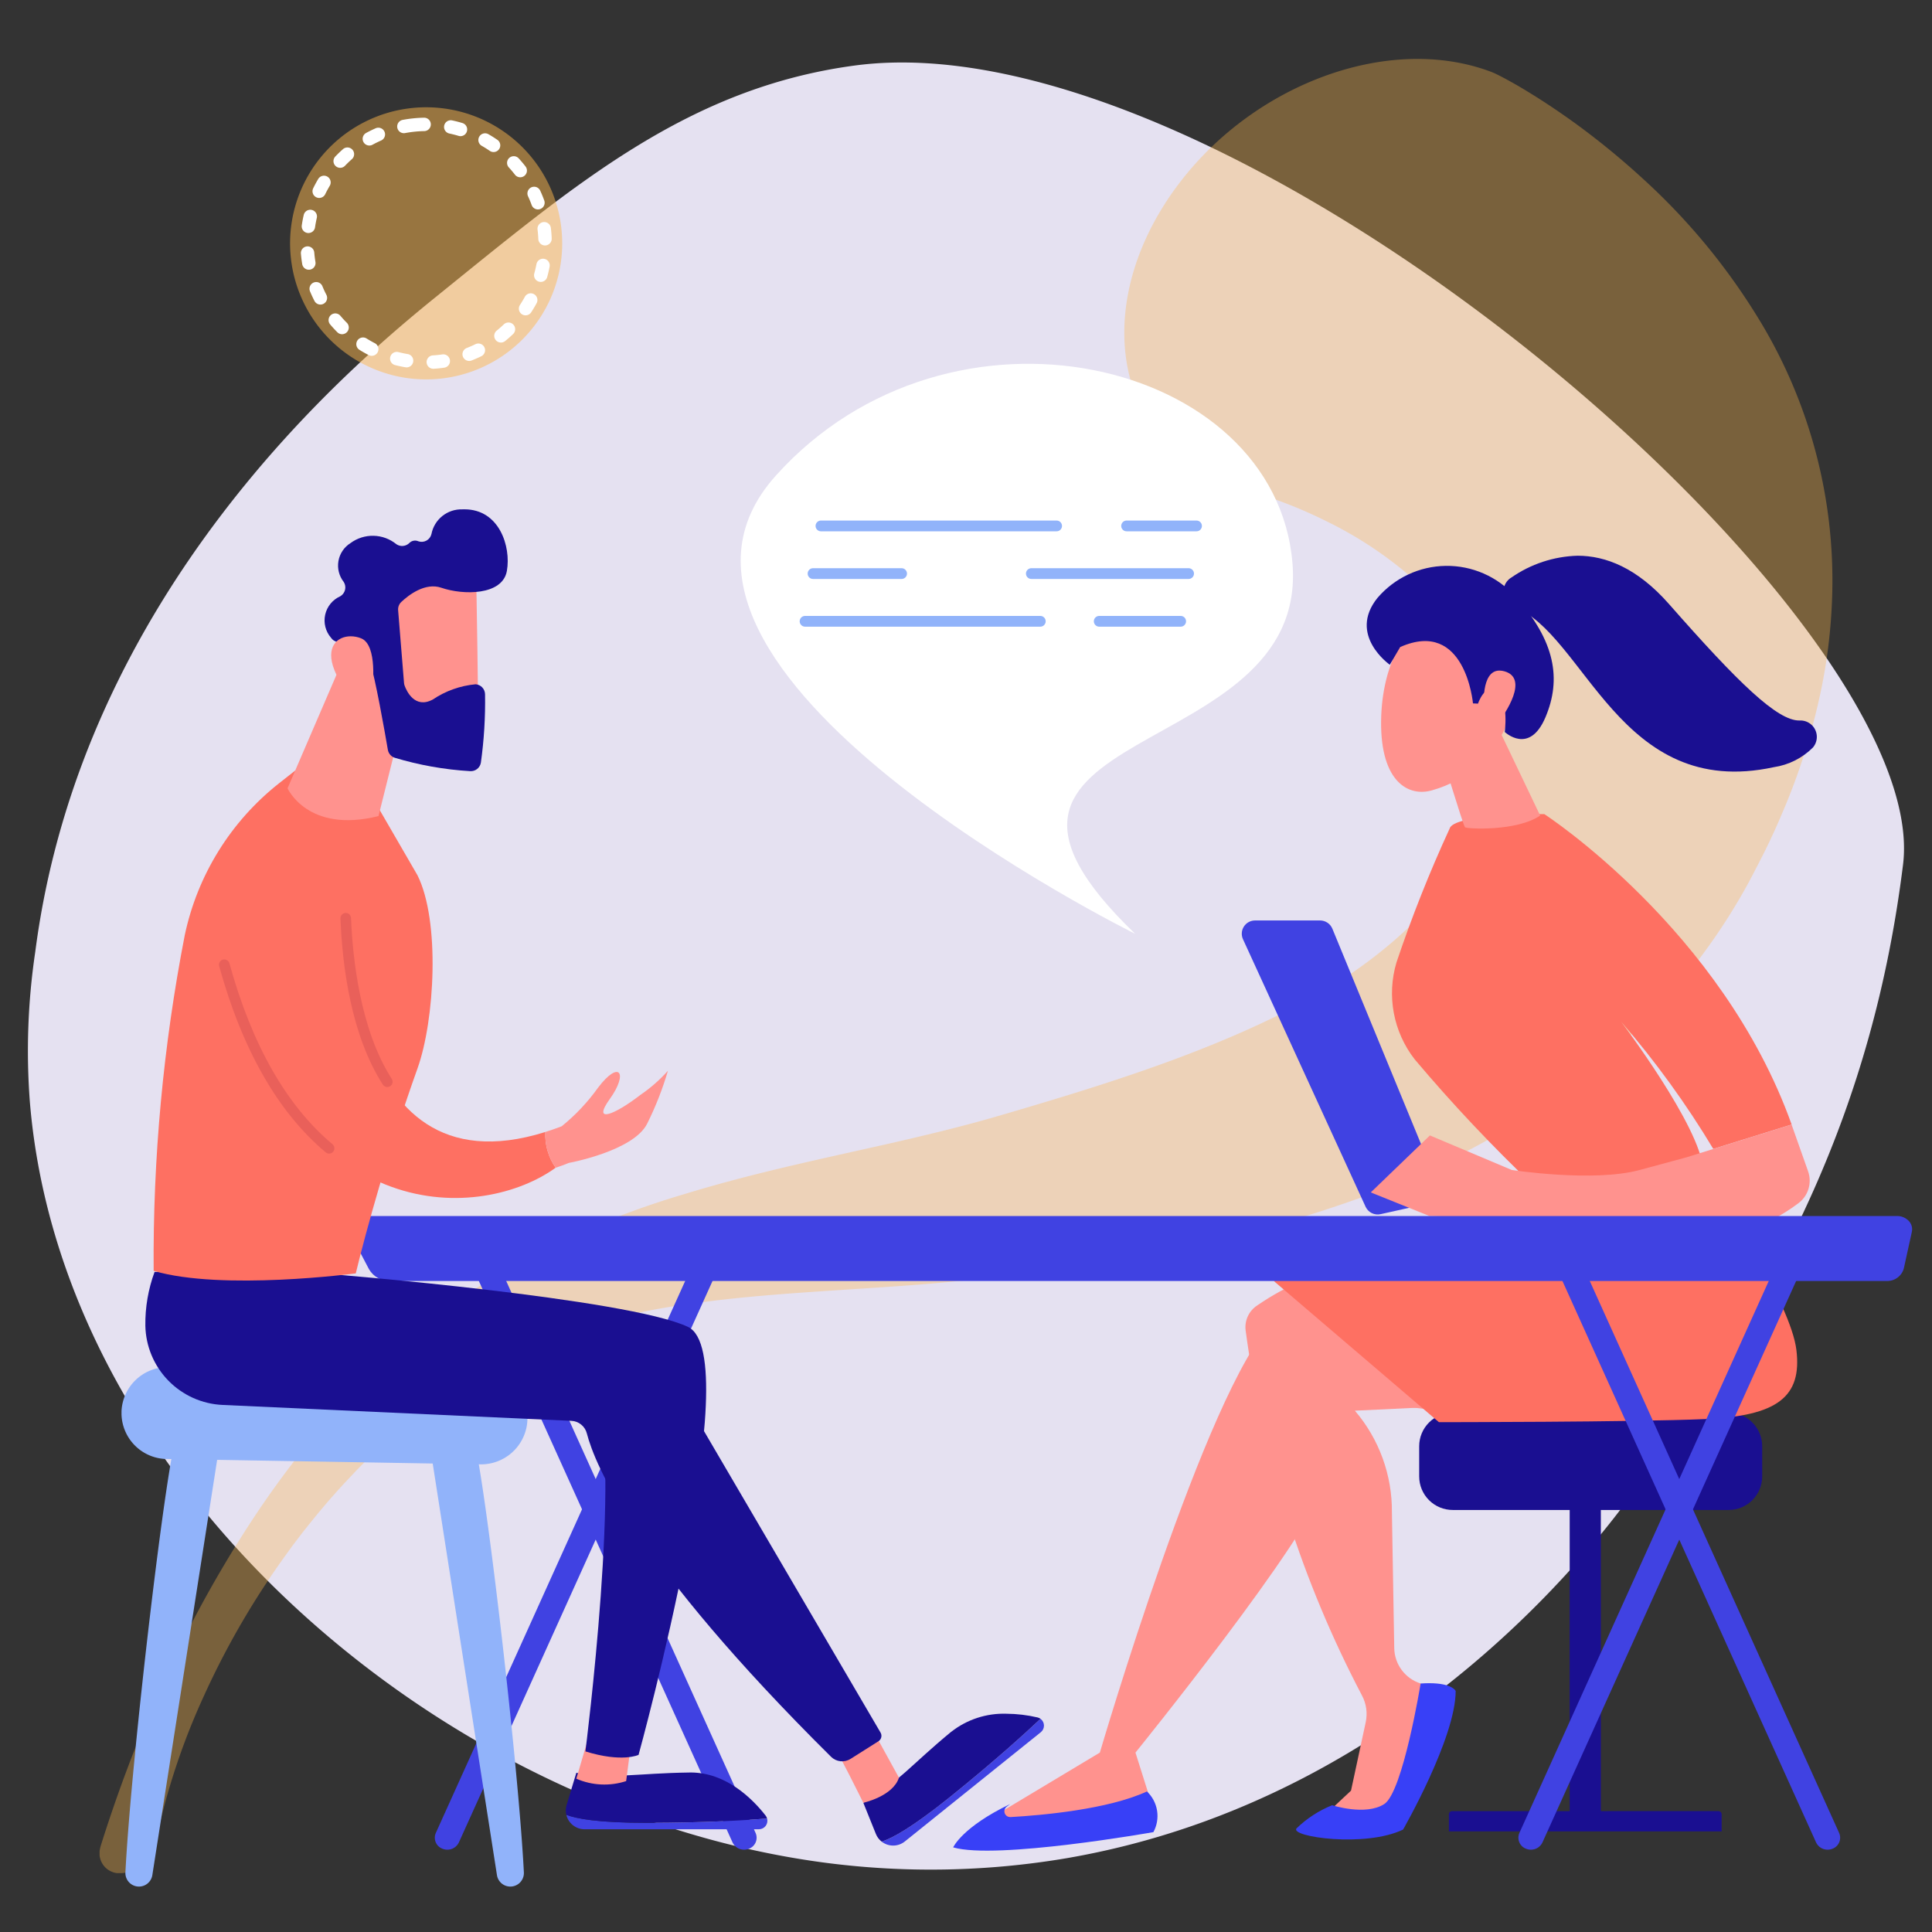 <svg id="Grupo_179096" data-name="Grupo 179096" xmlns="http://www.w3.org/2000/svg" xmlns:xlink="http://www.w3.org/1999/xlink" width="144" height="144" viewBox="0 0 144 144">
  <rect x="0" y="0" width="144" height="144" fill="#333333" stroke="none"/>
  <defs>
    <clipPath id="clip-path">
      <rect id="Rectángulo_102570" data-name="Rectángulo 102570" width="144" height="144" fill="none"/>
    </clipPath>
    <clipPath id="clip-path-3">
      <rect id="Rectángulo_102525" data-name="Rectángulo 102525" width="129.156" height="135.22" transform="translate(7.422 4.39)" fill="none"/>
    </clipPath>
    <clipPath id="clip-path-4">
      <rect id="Rectángulo_102526" data-name="Rectángulo 102526" width="20.284" height="20.284" transform="translate(21.62 7.995)" fill="none"/>
    </clipPath>
    <clipPath id="clip-path-5">
      <path id="Trazado_241868" data-name="Trazado 241868" d="M93.545,68.606a.988.988,0,0,0-.9,1.4l9.139,19.939a.989.989,0,0,0,1.112.553l3.59-.8a.988.988,0,0,0,.7-1.341L99.306,69.218a.99.99,0,0,0-.913-.612Z" fill="none"/>
    </clipPath>
    <linearGradient id="linear-gradient" x1="-6.127" y1="3.428" x2="-6.06" y2="3.428" gradientUnits="objectBoundingBox">
      <stop offset="0" stop-color="#4f52ff"/>
      <stop offset="1" stop-color="#4042e2"/>
    </linearGradient>
    <clipPath id="clip-path-6">
      <rect id="Rectángulo_102530" data-name="Rectángulo 102530" width="2.321" height="25.101" transform="translate(116.996 110.916)" fill="none"/>
    </clipPath>
    <linearGradient id="linear-gradient-2" x1="-5.502" y1="1.576" x2="-5.451" y2="1.576" gradientUnits="objectBoundingBox">
      <stop offset="0" stop-color="#09005d"/>
      <stop offset="1" stop-color="#1a0f91"/>
    </linearGradient>
    <clipPath id="clip-path-7">
      <path id="Trazado_241869" data-name="Trazado 241869" d="M108.234,134.99a.243.243,0,0,0-.242.242V136.5h20.329v-1.269a.243.243,0,0,0-.243-.242Z" fill="none"/>
    </clipPath>
    <linearGradient id="linear-gradient-3" x1="-7.277" y1="1.026" x2="-7.211" y2="1.026" xlink:href="#linear-gradient-2"/>
    <clipPath id="clip-path-8">
      <path id="Rectángulo_102533" data-name="Rectángulo 102533" d="M2.5,0H23.065a2.5,2.5,0,0,1,2.5,2.5V4.753a2.5,2.5,0,0,1-2.5,2.5H2.5A2.5,2.5,0,0,1,0,4.752V2.5A2.5,2.5,0,0,1,2.5,0Z" transform="translate(105.778 105.292)" fill="none"/>
    </clipPath>
    <linearGradient id="linear-gradient-4" x1="-4.665" y1="1.997" x2="-4.621" y2="1.997" xlink:href="#linear-gradient-2"/>
    <clipPath id="clip-path-9">
      <path id="Trazado_241870" data-name="Trazado 241870" d="M93.695,97.306a1.935,1.935,0,0,0-.854,1.848,81.984,81.984,0,0,0,8.669,27.21,2.923,2.923,0,0,1,.281,2.008l-1.094,5.091-2.028,1.9h5.224l3.48-9.414-1.488-.471a2.814,2.814,0,0,1-1.966-2.634l-.174-10.1a11.5,11.5,0,0,0-2.759-7.6l8.344-.4L101.021,94.18a20.2,20.2,0,0,0-7.326,3.126" fill="none"/>
    </clipPath>
    <linearGradient id="linear-gradient-5" x1="-5.594" y1="1.21" x2="-5.534" y2="1.21" gradientUnits="objectBoundingBox">
      <stop offset="0" stop-color="#febbba"/>
      <stop offset="1" stop-color="#ff928e"/>
    </linearGradient>
    <clipPath id="clip-path-10">
      <path id="Trazado_241871" data-name="Trazado 241871" d="M105.885,125.48s-1.317,8.075-2.706,8.98-3.888.091-3.888.091a8.185,8.185,0,0,0-2.662,1.732c-.476.622,5.121,1.444,7.949.082,0,0,3.92-6.82,3.92-10.331,0,0-.252-.578-1.972-.578-.194,0-.407.007-.641.024" fill="none"/>
    </clipPath>
    <linearGradient id="linear-gradient-6" x1="-5.517" y1="1.232" x2="-5.458" y2="1.232" gradientUnits="objectBoundingBox">
      <stop offset="0" stop-color="#53d8ff"/>
      <stop offset="1" stop-color="#3840f7"/>
    </linearGradient>
    <clipPath id="clip-path-11">
      <path id="Trazado_241872" data-name="Trazado 241872" d="M94.847,98.576c-4.889,4.852-12.87,32.052-12.87,32.052l-8.529,5.117a22.134,22.134,0,0,0,12.559-.755l-1.376-4.362s13.123-16.21,14.038-19.951a20.682,20.682,0,0,0,.622-6.46s8.939,1,8.984,1.075l-4.468-9.816Z" fill="none"/>
    </clipPath>
    <linearGradient id="linear-gradient-7" x1="-1.287" y1="1.026" x2="-1.268" y2="1.026" xlink:href="#linear-gradient-5"/>
    <clipPath id="clip-path-12">
      <path id="Trazado_241873" data-name="Trazado 241873" d="M106.242,91.369c-2.332.9-11.305,4.107-11.305,4.107L107.249,106s14.427,0,19.83-.23,7.237-1.654,6.815-5.148-5.573-11.155-5.573-11.155-19.746,1-22.079,1.9" fill="none"/>
    </clipPath>
    <linearGradient id="linear-gradient-8" x1="-2.528" y1="1.632" x2="-2.501" y2="1.632" gradientUnits="objectBoundingBox">
      <stop offset="0" stop-color="#ff928e"/>
      <stop offset="1" stop-color="#fe7062"/>
    </linearGradient>
    <clipPath id="clip-path-13">
      <path id="Trazado_241874" data-name="Trazado 241874" d="M75.313,135.432a.429.429,0,0,1-.284-.769l.265-.2c-3.587,1.719-4.25,3.229-4.25,3.229,3.187.943,14.923-1.136,14.923-1.136a2.52,2.52,0,0,0-.48-3.032c-2.916,1.343-7.81,1.776-10.174,1.911" fill="none"/>
    </clipPath>
    <linearGradient id="linear-gradient-9" x1="-4.385" y1="1.116" x2="-4.323" y2="1.116" xlink:href="#linear-gradient-6"/>
    <clipPath id="clip-path-14">
      <path id="Trazado_241875" data-name="Trazado 241875" d="M108.046,61.76a99.671,99.671,0,0,0-3.961,9.975,8.022,8.022,0,0,0,1.359,7.223,117.463,117.463,0,0,0,8.949,9.493l12.552-1.3c-.208-3.195-6.115-11-6.115-11a68.309,68.309,0,0,1,6.868,9.482l5.84-1.818c-5.2-14.548-18.433-23.136-18.433-23.136h-.113c-.884,0-6.637.04-6.946,1.076" fill="none"/>
    </clipPath>
    <linearGradient id="linear-gradient-10" x1="-2.716" y1="2.474" x2="-2.689" y2="2.474" xlink:href="#linear-gradient-8"/>
    <clipPath id="clip-path-15">
      <path id="Trazado_241876" data-name="Trazado 241876" d="M107.233,55.489c.07.234,1.825,6.052,1.962,6.173s3.85.32,5.6-.874l-2.964-6.2Z" fill="none"/>
    </clipPath>
    <linearGradient id="linear-gradient-11" x1="-12.396" y1="10.615" x2="-12.28" y2="10.615" xlink:href="#linear-gradient-5"/>
    <clipPath id="clip-path-16">
      <path id="Trazado_241877" data-name="Trazado 241877" d="M105.064,46.953s-2.081,2.275-2.125,6.811S105,59.421,106.753,58.9a8.475,8.475,0,0,0,5.7-5.29c1.223-2.943-2.632-7.4-5.592-7.4a2.427,2.427,0,0,0-1.8.747" fill="none"/>
    </clipPath>
    <linearGradient id="linear-gradient-12" x1="-6.808" y1="7.614" x2="-6.74" y2="7.614" xlink:href="#linear-gradient-5"/>
    <clipPath id="clip-path-17">
      <path id="Trazado_241878" data-name="Trazado 241878" d="M102.676,44.554c-2.251,2.781.912,4.992.912,4.992l.774-1.319c4.868-2.155,5.425,4.2,5.425,4.2l.375.017s.534-1.618,1.423-.888.571,3,.571,3,1.828,1.74,3.029-1.085.764-5.693-2.278-9.05a6.816,6.816,0,0,0-10.231.135" fill="none"/>
    </clipPath>
    <linearGradient id="linear-gradient-13" x1="-5.333" y1="5.305" x2="-5.279" y2="5.305" xlink:href="#linear-gradient-2"/>
    <clipPath id="clip-path-18">
      <path id="Trazado_241879" data-name="Trazado 241879" d="M110.609,52.782l.933,1.247c.713-.907,2.416-3.477.589-3.994a1.393,1.393,0,0,0-.369-.055c-1.416,0-1.153,2.8-1.153,2.8" fill="none"/>
    </clipPath>
    <linearGradient id="linear-gradient-14" x1="-23.926" y1="22.235" x2="-23.709" y2="22.235" xlink:href="#linear-gradient-5"/>
    <clipPath id="clip-path-19">
      <path id="Trazado_241880" data-name="Trazado 241880" d="M125.69,86.263l-3.473.94c-3.473.94-9.54,0-9.54,0l-6.1-2.575-4.407,4.247,4.372,1.759s24.442.765,25.475.314A14.015,14.015,0,0,0,134,89.713a2.1,2.1,0,0,0,.766-2.409l-1.232-3.484Z" fill="none"/>
    </clipPath>
    <linearGradient id="linear-gradient-15" x1="-3.105" y1="7.94" x2="-3.074" y2="7.94" xlink:href="#linear-gradient-5"/>
    <clipPath id="clip-path-20">
      <path id="Trazado_241881" data-name="Trazado 241881" d="M112.623,43.059a1.218,1.218,0,0,0,.187,2.149c5.36,2.054,7.886,14.469,19.4,11.972a5.189,5.189,0,0,0,2.915-1.465,1.223,1.223,0,0,0-1-2.013c-1.643.027-4.545-2.782-9.729-8.682-2.374-2.7-4.728-3.6-6.813-3.6a9.1,9.1,0,0,0-4.957,1.641" fill="none"/>
    </clipPath>
    <linearGradient id="linear-gradient-16" x1="-4.424" y1="3.757" x2="-4.384" y2="3.757" xlink:href="#linear-gradient-2"/>
    <clipPath id="clip-path-21">
      <path id="Trazado_241882" data-name="Trazado 241882" d="M52.113,93.166,32.482,136.621a.877.877,0,0,0,.489,1.171.987.987,0,0,0,.37.073.942.942,0,0,0,.861-.54L53.833,93.871a.876.876,0,0,0-.49-1.171.983.983,0,0,0-.37-.073.938.938,0,0,0-.86.539" fill="none"/>
    </clipPath>
    <linearGradient id="linear-gradient-17" x1="-1.483" y1="1.136" x2="-1.437" y2="1.136" xlink:href="#linear-gradient"/>
    <clipPath id="clip-path-22">
      <path id="Trazado_241883" data-name="Trazado 241883" d="M35.456,92.7a.875.875,0,0,0-.491,1.171L54.6,137.325a.939.939,0,0,0,.86.54.978.978,0,0,0,.369-.073.876.876,0,0,0,.49-1.171L36.685,93.166a.938.938,0,0,0-.86-.539.978.978,0,0,0-.369.073" fill="none"/>
    </clipPath>
    <linearGradient id="linear-gradient-18" x1="-1.598" y1="1.136" x2="-1.552" y2="1.136" xlink:href="#linear-gradient"/>
    <clipPath id="clip-path-23">
      <path id="Trazado_241884" data-name="Trazado 241884" d="M132.877,93.166l-19.632,43.455a.877.877,0,0,0,.491,1.171.975.975,0,0,0,.369.073.94.94,0,0,0,.86-.54L134.6,93.871a.876.876,0,0,0-.491-1.171.979.979,0,0,0-.369-.073.938.938,0,0,0-.86.539" fill="none"/>
    </clipPath>
    <linearGradient id="linear-gradient-19" x1="-5.195" y1="1.136" x2="-5.149" y2="1.136" xlink:href="#linear-gradient"/>
    <clipPath id="clip-path-24">
      <path id="Trazado_241885" data-name="Trazado 241885" d="M116.219,92.7a.876.876,0,0,0-.49,1.171l19.631,43.454a.94.94,0,0,0,.86.54.971.971,0,0,0,.369-.073.876.876,0,0,0,.491-1.171L117.448,93.166a.938.938,0,0,0-.86-.539.978.978,0,0,0-.369.073" fill="none"/>
    </clipPath>
    <linearGradient id="linear-gradient-20" x1="-5.309" y1="1.136" x2="-5.263" y2="1.136" xlink:href="#linear-gradient"/>
    <clipPath id="clip-path-25">
      <path id="Trazado_241886" data-name="Trazado 241886" d="M27.445,90.634a1.353,1.353,0,0,0-1.092.525,1.022,1.022,0,0,0-.085,1.091L27.5,94.594a1.759,1.759,0,0,0,1.57.882H140.614a1.275,1.275,0,0,0,1.285-.931l.6-2.734a.9.9,0,0,0-.236-.817,1.2,1.2,0,0,0-.87-.36Z" fill="none"/>
    </clipPath>
    <linearGradient id="linear-gradient-21" x1="-0.224" y1="11.021" x2="-0.215" y2="11.021" xlink:href="#linear-gradient"/>
    <clipPath id="clip-path-27">
      <path id="Trazado_241890" data-name="Trazado 241890" d="M43.565,136.343h13a.633.633,0,0,0,.61-.8c-1.482.12-4.629.322-8.938.322-3.674,0-5.3-.315-6.027-.6a1.4,1.4,0,0,0,1.358,1.079" fill="none"/>
    </clipPath>
    <linearGradient id="linear-gradient-22" x1="-2.801" y1="8.096" x2="-2.735" y2="8.096" xlink:href="#linear-gradient"/>
    <clipPath id="clip-path-28">
      <path id="Trazado_241891" data-name="Trazado 241891" d="M51.381,132.113c-3.964.056-5.345.485-8.425.023l-.727,2.409a1.387,1.387,0,0,0-.022.719c.728.287,2.353.6,6.027.6,4.309,0,7.456-.2,8.938-.322a.63.63,0,0,0-.108-.221c-.98-1.251-2.94-3.211-5.6-3.211h-.078" fill="none"/>
    </clipPath>
    <linearGradient id="linear-gradient-23" x1="-7.965" y1="1.15" x2="-7.795" y2="1.15" xlink:href="#linear-gradient-2"/>
    <clipPath id="clip-path-29">
      <path id="Trazado_241892" data-name="Trazado 241892" d="M42.956,132.574a5.238,5.238,0,0,0,3.714.178l.341-2.628-3.163-.582Z" fill="none"/>
    </clipPath>
    <linearGradient id="linear-gradient-24" x1="-10.593" y1="3.662" x2="-10.347" y2="3.662" xlink:href="#linear-gradient-5"/>
    <clipPath id="clip-path-30">
      <path id="Trazado_241893" data-name="Trazado 241893" d="M70.786,133.956c-2.865,2.3-4.328,3.074-5.073,3.307a1.39,1.39,0,0,0,1.73-.013l10.133-8.141a.63.63,0,0,0-.023-1c-1.081,1.02-3.408,3.148-6.767,5.848" fill="none"/>
    </clipPath>
    <linearGradient id="linear-gradient-25" x1="-5.385" y1="1.66" x2="-5.303" y2="1.66" xlink:href="#linear-gradient"/>
    <clipPath id="clip-path-31">
      <path id="Trazado_241894" data-name="Trazado 241894" d="M70.9,129.073c-3.054,2.525-3.863,3.724-6.553,5.295l.936,2.323a1.357,1.357,0,0,0,.431.572c.745-.233,2.208-1.007,5.073-3.307,3.359-2.7,5.686-4.828,6.767-5.848a.628.628,0,0,0-.221-.1,10.449,10.449,0,0,0-2.319-.276,6.329,6.329,0,0,0-4.114,1.346" fill="none"/>
    </clipPath>
    <linearGradient id="linear-gradient-26" x1="-5.762" y1="1.297" x2="-5.674" y2="1.297" xlink:href="#linear-gradient-2"/>
    <clipPath id="clip-path-32">
      <path id="Trazado_241895" data-name="Trazado 241895" d="M20.535,99.911l23.815,3.895c2.086,4.764-.717,26.734-.717,26.734,2.733.849,3.962.258,3.962.258s8.194-29.77,3.682-31.9-26.507-3.92-26.507-3.92Z" fill="none"/>
    </clipPath>
    <linearGradient id="linear-gradient-27" x1="-0.292" y1="1.147" x2="-0.271" y2="1.147" xlink:href="#linear-gradient-2"/>
    <clipPath id="clip-path-33">
      <path id="Trazado_241896" data-name="Trazado 241896" d="M62.161,130.186c.205.186,2.185,4.182,2.185,4.182s2.206-.477,2.656-1.873l-1.984-3.607Z" fill="none"/>
    </clipPath>
    <linearGradient id="linear-gradient-28" x1="-12.841" y1="2.758" x2="-12.634" y2="2.758" xlink:href="#linear-gradient-5"/>
    <clipPath id="clip-path-34">
      <path id="Trazado_241897" data-name="Trazado 241897" d="M10.834,98.816a6.032,6.032,0,0,0,5.755,5.9l26,1.186a1.246,1.246,0,0,1,1.151.937c.611,2.363,3.6,9.621,18.2,24.1a1.176,1.176,0,0,0,1.456.158l2.078-1.313a.479.479,0,0,0,.158-.646l-15.14-25.854a5.867,5.867,0,0,0-3.561-2.64L24.77,94.983,11.522,94.8a11.133,11.133,0,0,0-.688,4.016" fill="none"/>
    </clipPath>
    <linearGradient id="linear-gradient-29" x1="-0.1" y1="0.972" x2="-0.084" y2="0.972" xlink:href="#linear-gradient-2"/>
    <clipPath id="clip-path-35">
      <path id="Trazado_241898" data-name="Trazado 241898" d="M20.794,58.384A19.576,19.576,0,0,0,13.77,69.707a126.191,126.191,0,0,0-2.318,25.016c5.084,1.507,15.065.188,15.065.188.733-3.054,2.453-9.272,4.6-15.273,1.286-3.588,1.7-10.993,0-14.4l-3.1-5.352L22,57.436Z" fill="none"/>
    </clipPath>
    <linearGradient id="linear-gradient-30" x1="-0.07" y1="2.012" x2="-0.044" y2="2.012" xlink:href="#linear-gradient-8"/>
    <clipPath id="clip-path-36">
      <path id="Trazado_241899" data-name="Trazado 241899" d="M21.433,58.755s1.506,3.389,6.778,2.071l1.884-7.533-3.954-5.461Z" fill="none"/>
    </clipPath>
    <linearGradient id="linear-gradient-31" x1="-2.474" y1="6.715" x2="-2.359" y2="6.715" xlink:href="#linear-gradient-5"/>
    <clipPath id="clip-path-37">
      <path id="Trazado_241900" data-name="Trazado 241900" d="M27.872,43.523l1.634,10.182,6.146.059S35.527,43,35.47,42.851c-.269-.725-1-.984-1.9-.984-2.285,0-5.7,1.656-5.7,1.656" fill="none"/>
    </clipPath>
    <linearGradient id="linear-gradient-32" x1="-1.83" y1="9.35" x2="-1.757" y2="9.35" xlink:href="#linear-gradient-5"/>
    <clipPath id="clip-path-38">
      <path id="Trazado_241901" data-name="Trazado 241901" d="M34.457,37.965a2.27,2.27,0,0,0-2.3,1.842.75.75,0,0,1-.969.539.6.6,0,0,0-.674.122.762.762,0,0,1-.972.093,2.785,2.785,0,0,0-3.419-.081,1.975,1.975,0,0,0-.5,2.9.762.762,0,0,1-.264,1.064,1.97,1.97,0,0,0-.688,3.089.742.742,0,0,0,.494.321c.618.106,2.062.461,2.416,1.5.376,1.107,1.1,5.188,1.328,6.533a.76.76,0,0,0,.506.59,24.526,24.526,0,0,0,5.622,1,.759.759,0,0,0,.805-.634,32.854,32.854,0,0,0,.311-5.093.76.76,0,0,0-.7-.749,6.832,6.832,0,0,0-3.2,1.14c-1.334.71-1.946-.631-2.094-1.032a.778.778,0,0,1-.045-.2l-.44-5.427a.759.759,0,0,1,.233-.612c.528-.5,1.775-1.483,2.991-1.062,1.6.554,4.559.594,4.883-1.26.317-1.818-.565-4.586-3.162-4.586-.053,0-.108,0-.163,0" fill="none"/>
    </clipPath>
    <linearGradient id="linear-gradient-33" x1="-1.009" y1="4.62" x2="-0.96" y2="4.62" xlink:href="#linear-gradient-2"/>
    <clipPath id="clip-path-39">
      <path id="Trazado_241902" data-name="Trazado 241902" d="M24.918,49.926c1.039,2.626,2.837,1.405,2.837,1.405s.426-3.256-.843-3.756a2.115,2.115,0,0,0-.773-.15c-1.023,0-1.888.811-1.221,2.5" fill="none"/>
    </clipPath>
    <linearGradient id="linear-gradient-34" x1="-3.675" y1="17.085" x2="-3.516" y2="17.085" xlink:href="#linear-gradient-5"/>
    <clipPath id="clip-path-40">
      <path id="Trazado_241903" data-name="Trazado 241903" d="M16.839,72.139C22.3,91.9,36.053,90.918,41.413,87.037a4.307,4.307,0,0,1-.767-2.665C25.125,89.244,25.951,67.4,25.851,67.246c-1.648-2.518-3.1-3.463-4.337-3.463-3.376,0-5.111,7.063-4.675,8.356" fill="none"/>
    </clipPath>
    <linearGradient id="linear-gradient-35" x1="-0.304" y1="2.288" x2="-0.276" y2="2.288" xlink:href="#linear-gradient-8"/>
    <clipPath id="clip-path-41">
      <path id="Trazado_241904" data-name="Trazado 241904" d="M25.754,68.045a.4.4,0,0,0-.378.411c.142,3.626.806,8.718,3.157,12.383a.389.389,0,0,0,.215.163.394.394,0,0,0,.45-.59c-2.375-3.7-2.92-9.1-3.034-11.988a.394.394,0,0,0-.393-.379h-.017" fill="none"/>
    </clipPath>
    <linearGradient id="linear-gradient-36" x1="-1.937" y1="6.014" x2="-1.848" y2="6.014" gradientUnits="objectBoundingBox">
      <stop offset="0" stop-color="#e1473d"/>
      <stop offset="1" stop-color="#e9605a"/>
    </linearGradient>
    <clipPath id="clip-path-42">
      <path id="Trazado_241905" data-name="Trazado 241905" d="M16.61,71.523a.4.4,0,0,0-.275.486c1.724,6.24,4.4,10.911,7.942,13.882a.386.386,0,0,0,.137.075.395.395,0,0,0,.371-.679C21.362,82.419,18.776,77.881,17.1,71.8a.4.4,0,0,0-.381-.289.379.379,0,0,0-.1.014" fill="none"/>
    </clipPath>
    <linearGradient id="linear-gradient-37" x1="-0.8" y1="4.395" x2="-0.737" y2="4.395" xlink:href="#linear-gradient-36"/>
    <clipPath id="clip-path-43">
      <path id="Trazado_241906" data-name="Trazado 241906" d="M47.713,81.621c-1.817,1.408-3.647,2.22-2.258.285s.713-2.933-.872-.848a14.624,14.624,0,0,1-2.719,2.889q-.625.24-1.218.425a4.307,4.307,0,0,0,.767,2.665c.63-.208.985-.361.985-.361s4.806-.875,5.836-2.921a23.905,23.905,0,0,0,1.548-3.944,11.269,11.269,0,0,1-2.069,1.81" fill="none"/>
    </clipPath>
    <linearGradient id="linear-gradient-38" x1="-3.674" y1="5.818" x2="-3.582" y2="5.818" xlink:href="#linear-gradient-5"/>
  </defs>
  <g id="Grupo_179184" data-name="Grupo 179184" clip-path="url(#clip-path)">
    <g id="Grupo_179103" data-name="Grupo 179103">
      <g id="Grupo_179102" data-name="Grupo 179102" clip-path="url(#clip-path)">
        <path id="Trazado_241863" data-name="Trazado 241863" d="M2.228,82.156a50.029,50.029,0,0,1,.4-11.21c3.482-26.936,23.656-43.8,30-48.928C42.862,13.751,51.249,6.557,63.7,4.885c28.291-3.8,80.429,41.169,78.141,59.563-2.289,18.41-9.289,31.442-18.62,44.633-.353.536-.627.926-.864,1.269-2.3,3.324-16.874,23.666-42.834,28.146a60.635,60.635,0,0,1-17.886.358c-28.652-3.7-57.033-28.034-59.409-56.7" fill="#e5e1f1"/>
        <g id="Grupo_179098" data-name="Grupo 179098" opacity="0.35">
          <g id="Grupo_179097" data-name="Grupo 179097">
            <g id="Grupo_179096-2" data-name="Grupo 179096" clip-path="url(#clip-path-3)">
              <path id="Trazado_241864" data-name="Trazado 241864" d="M7.514,137.56a2.2,2.2,0,0,0-.057.226,1.488,1.488,0,0,0,1.669,1.821,2.732,2.732,0,0,0,2.426-2.063,51.068,51.068,0,0,1,3.636-11.119,60.6,60.6,0,0,1,6.176-10.61l.456-.633.475-.622c.315-.416.642-.823.971-1.228q.981-1.221,2.037-2.382c.347-.39.714-.764,1.068-1.146s.733-.744,1.1-1.116c.38-.358.747-.725,1.137-1.074s.766-.7,1.163-1.035.784-.674,1.188-.993c.2-.161.4-.325.6-.481l.612-.463c.4-.315.825-.6,1.234-.894.418-.283.834-.565,1.255-.834s.841-.534,1.27-.772c.213-.121.424-.248.638-.366l.641-.341c.108-.056.212-.116.321-.169l.334-.16.664-.318c.45-.2.893-.4,1.346-.583a47.318,47.318,0,0,1,11.153-2.963c3.815-.573,7.7-.835,11.73-1.1,2.017-.135,4.071-.258,6.185-.433,1.055-.081,2.13-.189,3.215-.3.548-.064,1.092-.121,1.647-.194L75.422,95c4.142-.548,8.421-1.169,12.856-2.079a91.55,91.55,0,0,0,13.839-3.909,64.839,64.839,0,0,0,7.318-3.264,56.19,56.19,0,0,0,7.373-4.61c1.208-.9,2.4-1.86,3.548-2.882.578-.51,1.142-1.04,1.7-1.579.277-.271.547-.533.825-.822s.559-.577.829-.872a45.668,45.668,0,0,0,5.674-7.55c.4-.665.78-1.334,1.137-2.012.191-.357.326-.632.485-.934l.458-.895c.3-.6.586-1.209.865-1.822s.536-1.236.8-1.858a47.994,47.994,0,0,0,2.439-7.72,40.589,40.589,0,0,0,.995-7.9A37.342,37.342,0,0,0,130.9,23.471a47.627,47.627,0,0,0-8.453-10.154,57.393,57.393,0,0,0-5.07-4.148c-.9-.648-1.815-1.275-2.783-1.888-.486-.306-.98-.611-1.506-.916-.264-.153-.531-.3-.823-.462l-.457-.241-.26-.129-.159-.076-.241-.1C103.059,2.3,92.137,6.752,86.752,15.3s-3.2,17.955,4.889,21.01l-.082-.043c-.019-.011-.007-.01-.007-.01l.007-.005c0-.006.035,0,.054,0a1.6,1.6,0,0,1,.169.023c.125.018.271.051.415.084.295.067.609.148.924.239.635.185,1.286.4,1.929.627a34.31,34.31,0,0,1,3.764,1.6,29.124,29.124,0,0,1,6.389,4.209A18.218,18.218,0,0,1,109.39,48.3a13.349,13.349,0,0,1,1.129,3.007,14.755,14.755,0,0,1,.425,3.347,18.8,18.8,0,0,1-.32,3.751c-.072.332-.129.664-.207,1s-.159.68-.256,1.025l-.284,1c-.068.264-.153.53-.237.794a14.82,14.82,0,0,1-1.475,3.1c-.076.126-.158.249-.239.373l-.277.4c-.19.266-.387.532-.6.794-.418.526-.873,1.049-1.372,1.568a34.242,34.242,0,0,1-7.851,5.852q-1.182.678-2.441,1.3t-2.578,1.211c-1.756.781-3.582,1.514-5.455,2.205-3.749,1.385-7.675,2.6-11.725,3.793l-1.454.426c-.469.138-.947.266-1.424.4-.962.257-1.932.511-2.922.752-1.974.485-4,.944-6.066,1.4-4.129.923-8.424,1.874-12.812,3.222a62.6,62.6,0,0,0-13.12,5.563c-.53.3-1.052.631-1.574.948-.517.338-1.027.659-1.544,1.013l-.771.524c-.253.179-.5.363-.751.544-.5.358-.981.743-1.463,1.118a53.307,53.307,0,0,0-5.282,4.874A71.465,71.465,0,0,0,18.09,114.39a89.416,89.416,0,0,0-6.139,11.428,110.291,110.291,0,0,0-4.434,11.73Z" fill="#fdb74d"/>
            </g>
          </g>
        </g>
        <path id="Trazado_241865" data-name="Trazado 241865" d="M131.847,95.558a2.029,2.029,0,1,1-2.03-2.03A2.03,2.03,0,0,1,131.847,95.558Z" fill="none" stroke="#8c6df2" stroke-width="1.107"/>
        <g id="Grupo_179101" data-name="Grupo 179101" opacity="0.5">
          <g id="Grupo_179100" data-name="Grupo 179100">
            <g id="Grupo_179099" data-name="Grupo 179099" clip-path="url(#clip-path-4)">
              <path id="Trazado_241866" data-name="Trazado 241866" d="M41.851,17.11a10.141,10.141,0,1,0-9.062,11.116A10.141,10.141,0,0,0,41.851,17.11" fill="#fdb74d"/>
            </g>
          </g>
        </g>
        <path id="Trazado_241867" data-name="Trazado 241867" d="M30.864,9.317a8.866,8.866,0,1,1-7.922,9.718A8.866,8.866,0,0,1,30.864,9.317Z" fill="none" stroke="#fff" stroke-linecap="round" stroke-width="0.999" stroke-dasharray="0.749 1.998"/>
      </g>
    </g>
    <g id="Grupo_179105" data-name="Grupo 179105">
      <g id="Grupo_179104" data-name="Grupo 179104" clip-path="url(#clip-path-5)">
        <rect id="Rectángulo_102528" data-name="Rectángulo 102528" width="15.073" height="21.992" transform="translate(92.347 68.606)" fill="url(#linear-gradient)"/>
      </g>
    </g>
    <g id="Grupo_179107" data-name="Grupo 179107">
      <g id="Grupo_179106" data-name="Grupo 179106" clip-path="url(#clip-path-6)">
        <rect id="Rectángulo_102529" data-name="Rectángulo 102529" width="19.686" height="19.088" transform="translate(104.454 123.933) rotate(-46.065)" fill="url(#linear-gradient-2)"/>
      </g>
    </g>
    <g id="Grupo_179109" data-name="Grupo 179109">
      <g id="Grupo_179108" data-name="Grupo 179108" clip-path="url(#clip-path-7)">
        <rect id="Rectángulo_102531" data-name="Rectángulo 102531" width="15.193" height="15.688" transform="translate(107.237 135.774) rotate(-46.065)" fill="url(#linear-gradient-3)"/>
      </g>
    </g>
    <g id="Grupo_179111" data-name="Grupo 179111">
      <g id="Grupo_179110" data-name="Grupo 179110" clip-path="url(#clip-path-8)">
        <rect id="Rectángulo_102532" data-name="Rectángulo 102532" width="22.954" height="23.435" transform="translate(102.156 109.051) rotate(-46.065)" fill="url(#linear-gradient-4)"/>
      </g>
    </g>
    <g id="Grupo_179113" data-name="Grupo 179113">
      <g id="Grupo_179112" data-name="Grupo 179112" clip-path="url(#clip-path-9)">
        <rect id="Rectángulo_102534" data-name="Rectángulo 102534" width="16.58" height="41.185" transform="translate(92.75 94.18)" fill="url(#linear-gradient-5)"/>
      </g>
    </g>
    <g id="Grupo_179115" data-name="Grupo 179115">
      <g id="Grupo_179114" data-name="Grupo 179114" clip-path="url(#clip-path-10)">
        <rect id="Rectángulo_102535" data-name="Rectángulo 102535" width="17.006" height="16.984" transform="translate(90.59 129.003) rotate(-32.521)" fill="url(#linear-gradient-6)"/>
      </g>
    </g>
    <g id="Grupo_179117" data-name="Grupo 179117">
      <g id="Grupo_179116" data-name="Grupo 179116" clip-path="url(#clip-path-11)">
        <rect id="Rectángulo_102536" data-name="Rectángulo 102536" width="50.833" height="53.151" transform="matrix(0.865, -0.503, 0.503, 0.865, 55.531, 105.893)" fill="url(#linear-gradient-7)"/>
      </g>
    </g>
    <g id="Grupo_179119" data-name="Grupo 179119">
      <g id="Grupo_179118" data-name="Grupo 179118" clip-path="url(#clip-path-12)">
        <rect id="Rectángulo_102537" data-name="Rectángulo 102537" width="37.861" height="40.872" transform="translate(86.812 99.268) rotate(-50.347)" fill="url(#linear-gradient-8)"/>
      </g>
    </g>
    <g id="Grupo_179121" data-name="Grupo 179121">
      <g id="Grupo_179120" data-name="Grupo 179120" clip-path="url(#clip-path-13)">
        <rect id="Rectángulo_102538" data-name="Rectángulo 102538" width="16.175" height="12.87" transform="translate(68.727 134.998) rotate(-32.521)" fill="url(#linear-gradient-9)"/>
      </g>
    </g>
    <g id="Grupo_179123" data-name="Grupo 179123">
      <g id="Grupo_179122" data-name="Grupo 179122" clip-path="url(#clip-path-14)">
        <rect id="Rectángulo_102539" data-name="Rectángulo 102539" width="36.827" height="35.19" transform="translate(95.795 62.918) rotate(-16.477)" fill="url(#linear-gradient-10)"/>
      </g>
    </g>
    <g id="Grupo_179125" data-name="Grupo 179125">
      <g id="Grupo_179124" data-name="Grupo 179124" clip-path="url(#clip-path-15)">
        <rect id="Rectángulo_102540" data-name="Rectángulo 102540" width="8.608" height="8.475" transform="translate(106.107 54.758) rotate(-8.858)" fill="url(#linear-gradient-11)"/>
      </g>
    </g>
    <g id="Grupo_179127" data-name="Grupo 179127">
      <g id="Grupo_179126" data-name="Grupo 179126" clip-path="url(#clip-path-16)">
        <rect id="Rectángulo_102541" data-name="Rectángulo 102541" width="14.818" height="12.819" transform="translate(100.737 59.058) rotate(-80.465)" fill="url(#linear-gradient-12)"/>
      </g>
    </g>
    <g id="Grupo_179129" data-name="Grupo 179129">
      <g id="Grupo_179128" data-name="Grupo 179128" clip-path="url(#clip-path-17)">
        <rect id="Rectángulo_102542" data-name="Rectángulo 102542" width="18.586" height="19.719" transform="translate(96.037 54.765) rotate(-70.785)" fill="url(#linear-gradient-13)"/>
      </g>
    </g>
    <g id="Grupo_179131" data-name="Grupo 179131">
      <g id="Grupo_179130" data-name="Grupo 179130" clip-path="url(#clip-path-18)">
        <rect id="Rectángulo_102543" data-name="Rectángulo 102543" width="4.591" height="4.233" transform="translate(109.685 53.918) rotate(-80.465)" fill="url(#linear-gradient-14)"/>
      </g>
    </g>
    <g id="Grupo_179133" data-name="Grupo 179133">
      <g id="Grupo_179132" data-name="Grupo 179132" clip-path="url(#clip-path-19)">
        <rect id="Rectángulo_102544" data-name="Rectángulo 102544" width="32.908" height="7.579" transform="translate(102.175 83.82)" fill="url(#linear-gradient-15)"/>
      </g>
    </g>
    <g id="Grupo_179135" data-name="Grupo 179135">
      <g id="Grupo_179134" data-name="Grupo 179134" clip-path="url(#clip-path-20)">
        <rect id="Rectángulo_102545" data-name="Rectángulo 102545" width="25.148" height="28.694" transform="translate(106.133 57.699) rotate(-70.785)" fill="url(#linear-gradient-16)"/>
      </g>
    </g>
    <g id="Grupo_179137" data-name="Grupo 179137">
      <g id="Grupo_179136" data-name="Grupo 179136" clip-path="url(#clip-path-21)">
        <rect id="Rectángulo_102546" data-name="Rectángulo 102546" width="21.759" height="45.238" transform="translate(32.278 92.627)" fill="url(#linear-gradient-17)"/>
      </g>
    </g>
    <g id="Grupo_179139" data-name="Grupo 179139">
      <g id="Grupo_179138" data-name="Grupo 179138" clip-path="url(#clip-path-22)">
        <rect id="Rectángulo_102547" data-name="Rectángulo 102547" width="21.759" height="45.238" transform="translate(34.761 92.627)" fill="url(#linear-gradient-18)"/>
      </g>
    </g>
    <g id="Grupo_179141" data-name="Grupo 179141">
      <g id="Grupo_179140" data-name="Grupo 179140" clip-path="url(#clip-path-23)">
        <rect id="Rectángulo_102548" data-name="Rectángulo 102548" width="21.76" height="45.238" transform="translate(113.041 92.627)" fill="url(#linear-gradient-19)"/>
      </g>
    </g>
    <g id="Grupo_179143" data-name="Grupo 179143">
      <g id="Grupo_179142" data-name="Grupo 179142" clip-path="url(#clip-path-24)">
        <rect id="Rectángulo_102549" data-name="Rectángulo 102549" width="21.759" height="45.238" transform="translate(115.525 92.627)" fill="url(#linear-gradient-20)"/>
      </g>
    </g>
    <g id="Grupo_179145" data-name="Grupo 179145">
      <g id="Grupo_179144" data-name="Grupo 179144" clip-path="url(#clip-path-25)">
        <rect id="Rectángulo_102550" data-name="Rectángulo 102550" width="116.483" height="4.842" transform="translate(26.083 90.634)" fill="url(#linear-gradient-21)"/>
      </g>
    </g>
    <g id="Grupo_179147" data-name="Grupo 179147">
      <g id="Grupo_179146" data-name="Grupo 179146" clip-path="url(#clip-path)">
        <path id="Trazado_241887" data-name="Trazado 241887" d="M13.2,106.968c-.688,1.019-3.424,24.083-3.853,32.6a1.01,1.01,0,0,0,2.006.2l5.005-32.07Z" fill="#91b3fa"/>
        <path id="Trazado_241888" data-name="Trazado 241888" d="M35.194,106.968c.688,1.019,3.424,24.083,3.853,32.6a1.01,1.01,0,0,1-2.006.2L32.036,107.7Z" fill="#91b3fa"/>
        <path id="Trazado_241889" data-name="Trazado 241889" d="M9.057,105.168v.251a3.426,3.426,0,0,0,3.493,3.327l23.132.394A3.459,3.459,0,0,0,39.3,106l.012-.23a3.415,3.415,0,0,0-3.486-3.459L12.686,101.9a3.447,3.447,0,0,0-3.629,3.271" fill="#91b3fa"/>
      </g>
    </g>
    <g id="Grupo_179149" data-name="Grupo 179149">
      <g id="Grupo_179148" data-name="Grupo 179148" clip-path="url(#clip-path-27)">
        <rect id="Rectángulo_102552" data-name="Rectángulo 102552" width="15.069" height="1.079" transform="translate(42.207 135.264)" fill="url(#linear-gradient-22)"/>
      </g>
    </g>
    <g id="Grupo_179151" data-name="Grupo 179151">
      <g id="Grupo_179150" data-name="Grupo 179150" clip-path="url(#clip-path-28)">
        <rect id="Rectángulo_102553" data-name="Rectángulo 102553" width="5.867" height="15.401" transform="matrix(0.143, -0.99, 0.99, 0.143, 41.622, 135.789)" fill="url(#linear-gradient-23)"/>
      </g>
    </g>
    <g id="Grupo_179153" data-name="Grupo 179153">
      <g id="Grupo_179152" data-name="Grupo 179152" clip-path="url(#clip-path-29)">
        <rect id="Rectángulo_102554" data-name="Rectángulo 102554" width="4.055" height="3.933" transform="translate(42.956 129.542)" fill="url(#linear-gradient-24)"/>
      </g>
    </g>
    <g id="Grupo_179155" data-name="Grupo 179155">
      <g id="Grupo_179154" data-name="Grupo 179154" clip-path="url(#clip-path-30)">
        <rect id="Rectángulo_102555" data-name="Rectángulo 102555" width="12.204" height="9.568" transform="translate(65.713 128.108)" fill="url(#linear-gradient-25)"/>
      </g>
    </g>
    <g id="Grupo_179157" data-name="Grupo 179157">
      <g id="Grupo_179156" data-name="Grupo 179156" clip-path="url(#clip-path-31)">
        <rect id="Rectángulo_102556" data-name="Rectángulo 102556" width="11.329" height="14.437" transform="translate(62.994 137.067) rotate(-81.764)" fill="url(#linear-gradient-26)"/>
      </g>
    </g>
    <g id="Grupo_179159" data-name="Grupo 179159">
      <g id="Grupo_179158" data-name="Grupo 179158" clip-path="url(#clip-path-32)">
        <rect id="Rectángulo_102557" data-name="Rectángulo 102557" width="48.215" height="47.688" transform="translate(6.136 124.322) rotate(-63.858)" fill="url(#linear-gradient-27)"/>
      </g>
    </g>
    <g id="Grupo_179161" data-name="Grupo 179161">
      <g id="Grupo_179160" data-name="Grupo 179160" clip-path="url(#clip-path-33)">
        <rect id="Rectángulo_102558" data-name="Rectángulo 102558" width="4.841" height="5.48" transform="translate(62.161 128.888)" fill="url(#linear-gradient-28)"/>
      </g>
    </g>
    <g id="Grupo_179163" data-name="Grupo 179163">
      <g id="Grupo_179162" data-name="Grupo 179162" clip-path="url(#clip-path-34)">
        <rect id="Rectángulo_102559" data-name="Rectángulo 102559" width="63.797" height="65.422" transform="translate(-7.349 115.383) rotate(-48.588)" fill="url(#linear-gradient-29)"/>
      </g>
    </g>
    <g id="Grupo_179165" data-name="Grupo 179165">
      <g id="Grupo_179164" data-name="Grupo 179164" clip-path="url(#clip-path-35)">
        <rect id="Rectángulo_102560" data-name="Rectángulo 102560" width="38.596" height="44.389" transform="matrix(0.855, -0.518, 0.518, 0.855, -5.993, 67.842)" fill="url(#linear-gradient-30)"/>
      </g>
    </g>
    <g id="Grupo_179167" data-name="Grupo 179167">
      <g id="Grupo_179166" data-name="Grupo 179166" clip-path="url(#clip-path-36)">
        <rect id="Rectángulo_102561" data-name="Rectángulo 102561" width="8.662" height="14.312" transform="translate(21.433 47.832)" fill="url(#linear-gradient-31)"/>
      </g>
    </g>
    <g id="Grupo_179169" data-name="Grupo 179169">
      <g id="Grupo_179168" data-name="Grupo 179168" clip-path="url(#clip-path-37)">
        <rect id="Rectángulo_102562" data-name="Rectángulo 102562" width="13.629" height="10.867" transform="translate(24.601 52.784) rotate(-73.323)" fill="url(#linear-gradient-32)"/>
      </g>
    </g>
    <g id="Grupo_179171" data-name="Grupo 179171">
      <g id="Grupo_179170" data-name="Grupo 179170" clip-path="url(#clip-path-38)">
        <rect id="Rectángulo_102563" data-name="Rectángulo 102563" width="20.436" height="23.385" transform="translate(17.179 40.338) rotate(-20.409)" fill="url(#linear-gradient-33)"/>
      </g>
    </g>
    <g id="Grupo_179173" data-name="Grupo 179173">
      <g id="Grupo_179172" data-name="Grupo 179172" clip-path="url(#clip-path-39)">
        <rect id="Rectángulo_102564" data-name="Rectángulo 102564" width="6.279" height="5.668" transform="matrix(0.404, -0.915, 0.915, 0.404, 22.354, 51.713)" fill="url(#linear-gradient-34)"/>
      </g>
    </g>
    <g id="Grupo_179175" data-name="Grupo 179175">
      <g id="Grupo_179174" data-name="Grupo 179174" clip-path="url(#clip-path-40)">
        <rect id="Rectángulo_102565" data-name="Rectángulo 102565" width="35.954" height="37.002" transform="translate(3.948 71.324) rotate(-31.193)" fill="url(#linear-gradient-35)"/>
      </g>
    </g>
    <g id="Grupo_179177" data-name="Grupo 179177">
      <g id="Grupo_179176" data-name="Grupo 179176" clip-path="url(#clip-path-41)">
        <rect id="Rectángulo_102566" data-name="Rectángulo 102566" width="11.221" height="12.597" transform="translate(19.022 73.15) rotate(-38.821)" fill="url(#linear-gradient-36)"/>
      </g>
    </g>
    <g id="Grupo_179179" data-name="Grupo 179179">
      <g id="Grupo_179178" data-name="Grupo 179178" clip-path="url(#clip-path-42)">
        <rect id="Rectángulo_102567" data-name="Rectángulo 102567" width="15.868" height="16.751" transform="translate(9.194 77.209) rotate(-38.821)" fill="url(#linear-gradient-37)"/>
      </g>
    </g>
    <g id="Grupo_179181" data-name="Grupo 179181">
      <g id="Grupo_179180" data-name="Grupo 179180" clip-path="url(#clip-path-43)">
        <rect id="Rectángulo_102568" data-name="Rectángulo 102568" width="10.825" height="11.47" transform="translate(37.892 85.998) rotate(-68.962)" fill="url(#linear-gradient-38)"/>
      </g>
    </g>
    <g id="Grupo_179183" data-name="Grupo 179183">
      <g id="Grupo_179182" data-name="Grupo 179182" clip-path="url(#clip-path)">
        <path id="Trazado_241907" data-name="Trazado 241907" d="M84.607,69.6s-39.8-19.665-26.785-34.145S95.105,26.763,96.335,42,68.028,53.666,84.607,69.6" fill="#fff"/>
        <path id="Trazado_241908" data-name="Trazado 241908" d="M61.189,39.6H78.754a.4.4,0,1,0,0-.8H61.189a.4.4,0,0,0,0,.8" fill="#91b3fa"/>
        <path id="Trazado_241909" data-name="Trazado 241909" d="M83.97,39.6h5.212a.4.4,0,0,0,0-.8H83.97a.4.4,0,0,0,0,.8" fill="#91b3fa"/>
        <path id="Trazado_241910" data-name="Trazado 241910" d="M60.6,43.152h6.6a.4.4,0,0,0,0-.8H60.6a.4.4,0,0,0,0,.8" fill="#91b3fa"/>
        <path id="Trazado_241911" data-name="Trazado 241911" d="M76.871,43.152h11.72a.4.4,0,0,0,0-.8H76.871a.4.4,0,0,0,0,.8" fill="#91b3fa"/>
        <path id="Trazado_241912" data-name="Trazado 241912" d="M60.005,46.708H77.538a.4.4,0,0,0,0-.8H60.005a.4.4,0,0,0,0,.8" fill="#91b3fa"/>
        <path id="Trazado_241913" data-name="Trazado 241913" d="M81.929,46.708H88a.4.4,0,0,0,0-.8h-6.07a.4.4,0,0,0,0,.8" fill="#91b3fa"/>
      </g>
    </g>
  </g>
</svg>
